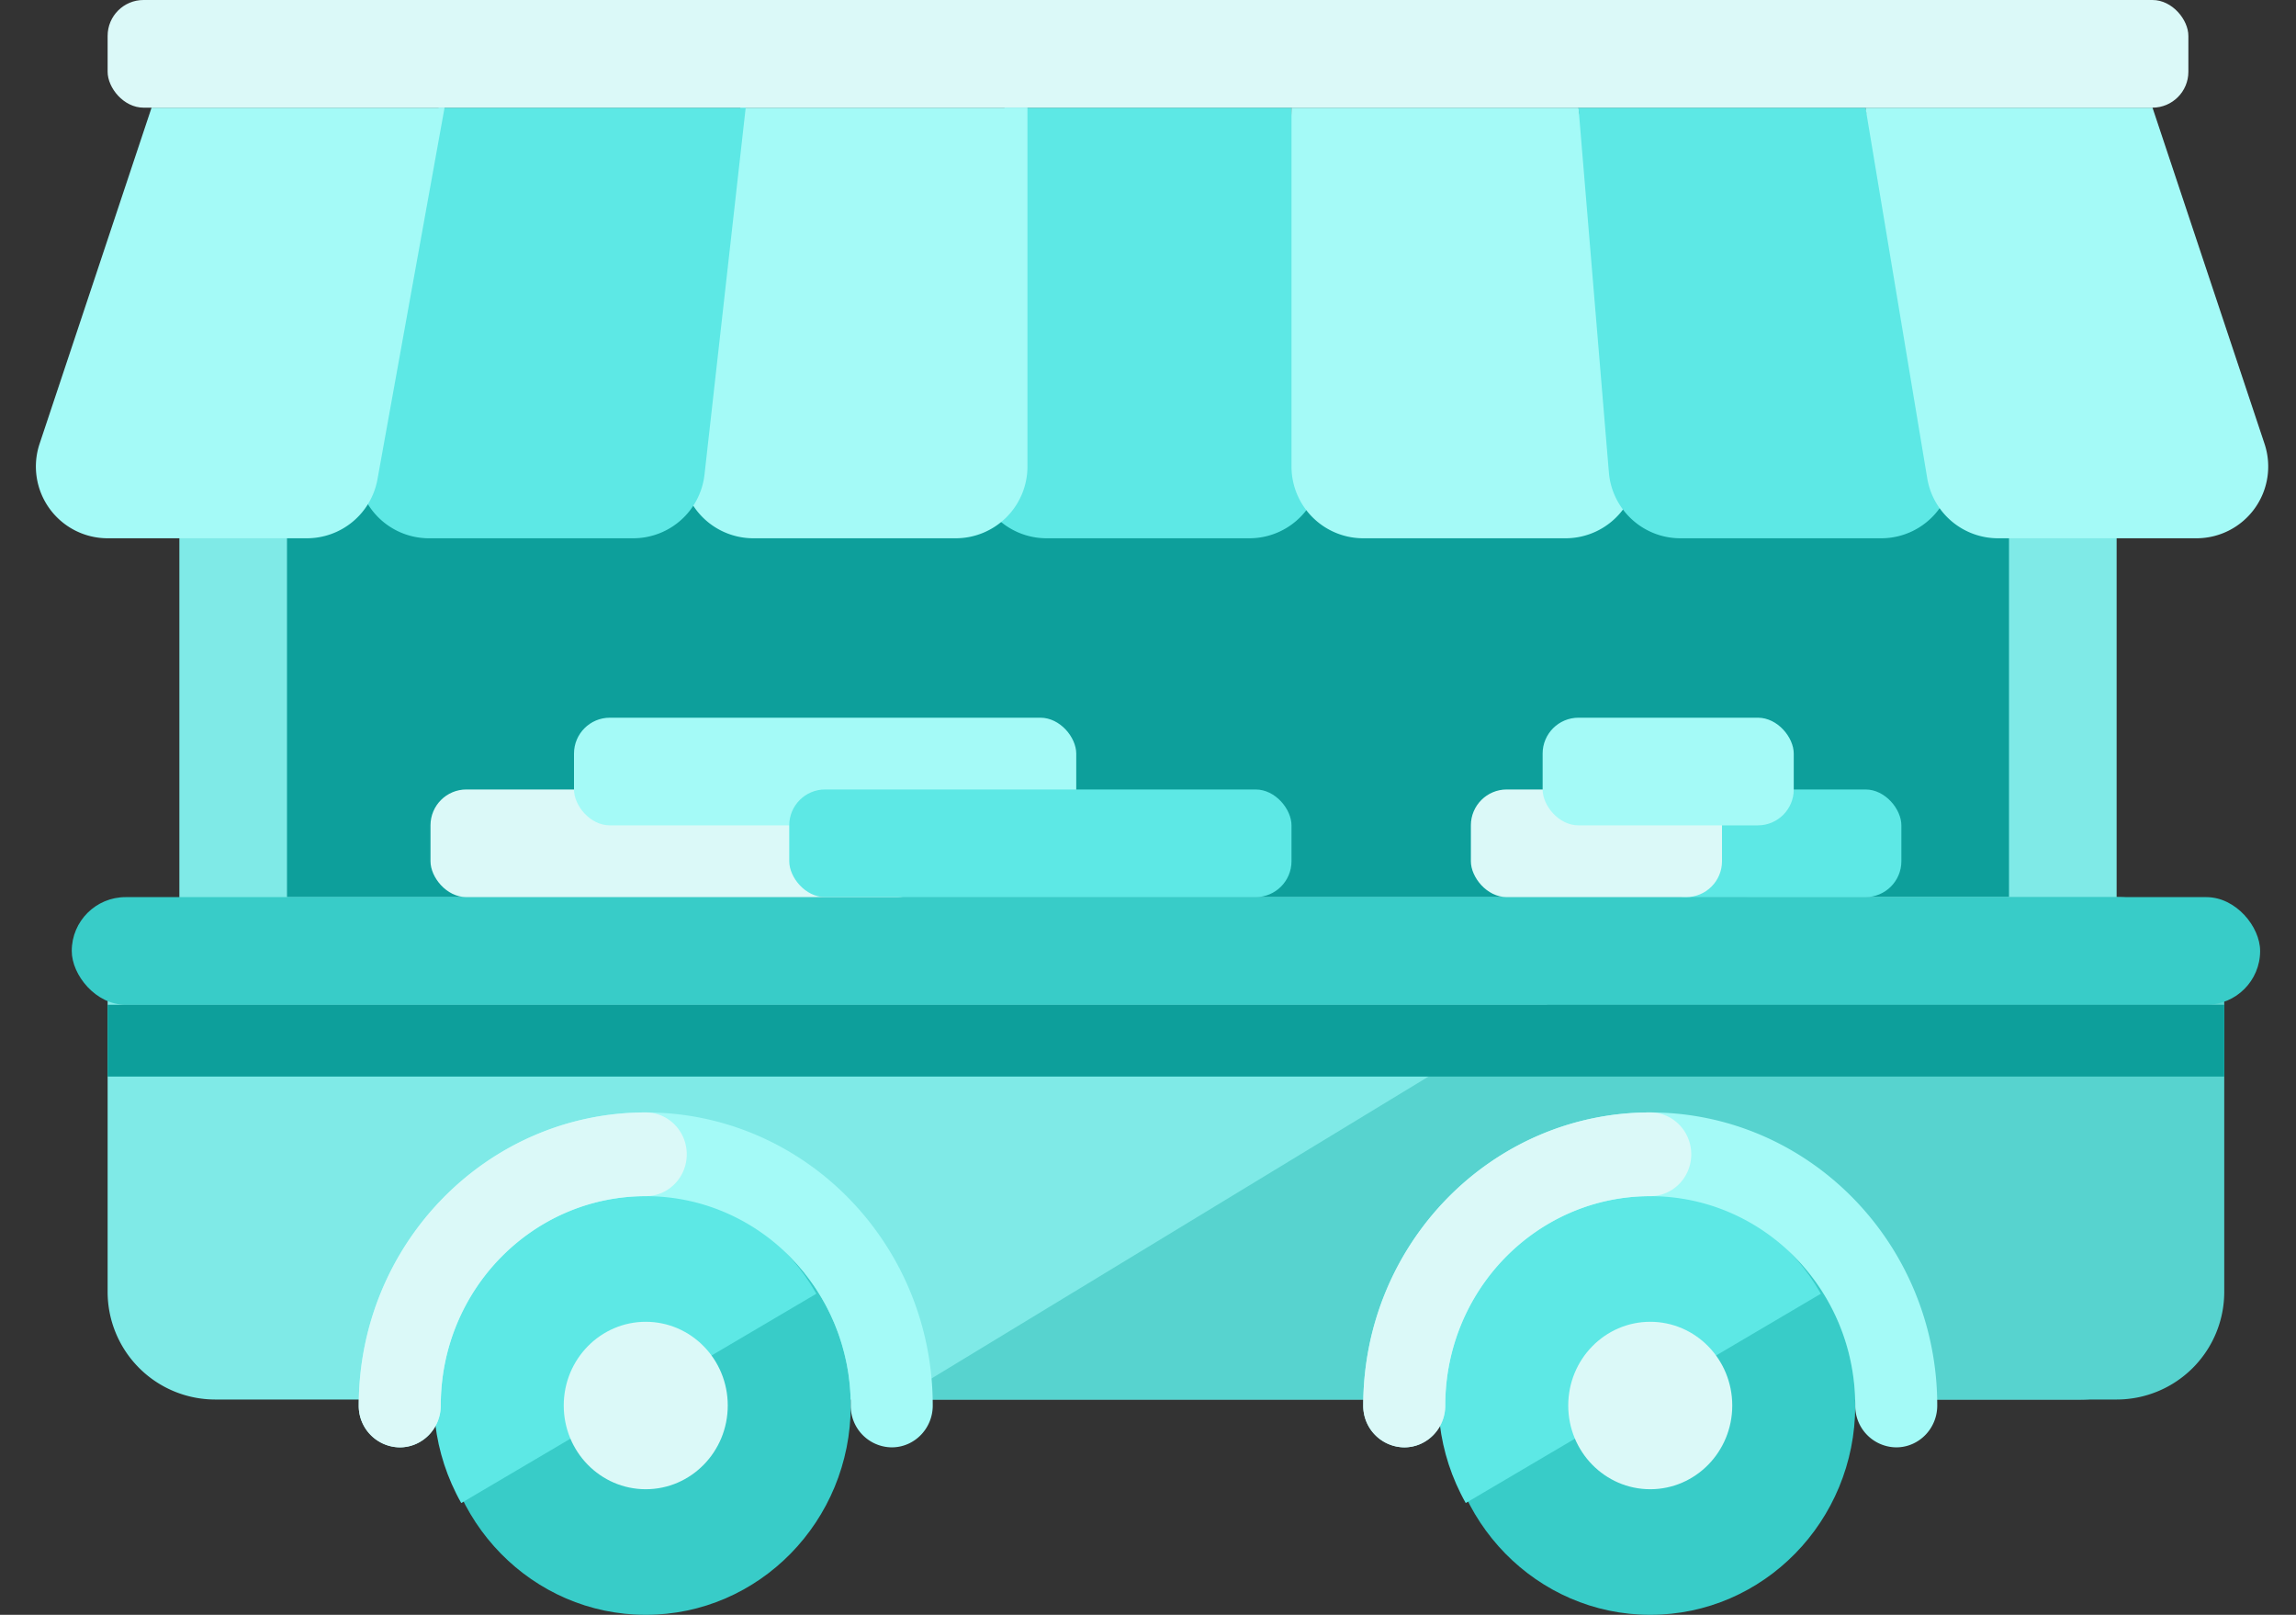 <svg xmlns="http://www.w3.org/2000/svg" width="64" height="45" viewBox="0 0 64 45">
    <rect x="0" y="0" width="64" height="45" fill="#333333" stroke="none"/>
    <g fill="none" fill-rule="evenodd" transform="translate(1)">
        <path fill="#0D9F9B" fill-rule="nonzero" d="M6 8h51v23H6z"/>
        <path fill="#7FEAE7" fill-rule="nonzero" d="M4 6h3v28H4zM55 6h3v28h-3z"/>
        <path fill="#7FEAE7" fill-rule="nonzero" d="M5 25h52a3 3 0 0 1 3 3v8a3 3 0 0 1-3 3H5a3 3 0 0 1-3-3v-8a3 3 0 0 1 3-3z"/>
        <path fill="#57D3CF" fill-rule="nonzero" d="M47.892 25H58a3 3 0 0 1 3 3v8a3 3 0 0 1-3 3H24l22.335-13.564A3 3 0 0 1 47.892 25z"/>
        <rect width="61" height="3" x="1" y="25" fill="#38CCC8" fill-rule="nonzero" rx="1.5"/>
        <g fill-rule="nonzero" transform="translate(36 31)">
            <ellipse cx="9" cy="8.167" fill="#38CCC8" rx="5.714" ry="5.833"/>
            <path fill="#5DE8E5" d="M13.755 5.052c-1.578-2.79-5.073-3.746-7.806-2.135-2.733 1.61-3.67 5.178-2.092 7.968l9.898-5.833z"/>
            <path fill="#A4FAF7" d="M17 8.167c0 .644-.512 1.166-1.143 1.166a1.155 1.155 0 0 1-1.143-1.166H3.286c0 .644-.512 1.166-1.143 1.166A1.155 1.155 0 0 1 1 8.167C1 3.657 4.582 0 9 0s8 3.656 8 8.167zm-2.286 0c0-3.222-2.558-5.834-5.714-5.834-3.156 0-5.714 2.612-5.714 5.834h11.428z"/>
            <path fill="#DBF9F8" d="M9 0c.631 0 1.143.522 1.143 1.167 0 .644-.512 1.166-1.143 1.166-3.156 0-5.714 2.612-5.714 5.834 0 .644-.512 1.166-1.143 1.166A1.155 1.155 0 0 1 1 8.167C1 3.657 4.582 0 9 0z"/>
            <ellipse cx="9" cy="8.167" fill="#DBF9F8" rx="2.286" ry="2.333"/>
        </g>
        <g fill-rule="nonzero" transform="translate(8 31)">
            <ellipse cx="9" cy="8.167" fill="#38CCC8" rx="5.714" ry="5.833"/>
            <path fill="#5DE8E5" d="M13.755 5.052c-1.578-2.79-5.073-3.746-7.806-2.135-2.733 1.61-3.67 5.178-2.092 7.968l9.898-5.833z"/>
            <path fill="#A4FAF7" d="M17 8.167c0 .644-.512 1.166-1.143 1.166a1.155 1.155 0 0 1-1.143-1.166H3.286c0 .644-.512 1.166-1.143 1.166A1.155 1.155 0 0 1 1 8.167C1 3.657 4.582 0 9 0s8 3.656 8 8.167zm-2.286 0c0-3.222-2.558-5.834-5.714-5.834-3.156 0-5.714 2.612-5.714 5.834h11.428z"/>
            <path fill="#DBF9F8" d="M9 0c.631 0 1.143.522 1.143 1.167 0 .644-.512 1.166-1.143 1.166-3.156 0-5.714 2.612-5.714 5.834 0 .644-.512 1.166-1.143 1.166A1.155 1.155 0 0 1 1 8.167C1 3.657 4.582 0 9 0z"/>
            <ellipse cx="9" cy="8.167" fill="#DBF9F8" rx="2.286" ry="2.333"/>
        </g>
        <path fill="#0D9F9B" fill-rule="nonzero" d="M2 28h59v2H2z"/>
        <path fill="#5DE8E5" fill-rule="nonzero" d="M27 3h8l.82 9.834A2 2 0 0 1 33.825 15h-5.652a2 2 0 0 1-1.993-2.166L27 3z"/>
        <path fill="#A4FAF7" fill-rule="nonzero" d="M35 3h8l1.612 9.671A2 2 0 0 1 42.639 15H37a2 2 0 0 1-2-2V3z"/>
        <path fill="#5DE8E5" fill-rule="nonzero" d="M43 3h8l2.379 9.515A2 2 0 0 1 51.439 15H45.84a2 2 0 0 1-1.993-1.834L43 3z"/>
        <path fill="#A4FAF7" fill-rule="nonzero" d="M51 3h8l3.123 9.368A2 2 0 0 1 60.225 15h-5.53a2 2 0 0 1-1.974-1.671L51 3zM19.64 3h8v10a2 2 0 0 1-2 2H20a2 2 0 0 1-1.973-2.329L19.64 3z"/>
        <path fill="#5DE8E5" fill-rule="nonzero" d="M11.228 3h8.558l-1.148 10.223A2 2 0 0 1 16.65 15h-5.693a2 2 0 0 1-1.948-2.453L11.229 3z"/>
        <path fill="#A4FAF7" fill-rule="nonzero" d="M3.225 3h8.167l-1.87 10.355A2 2 0 0 1 7.554 15H2a2 2 0 0 1-1.897-2.632L3.225 3z"/>
        <rect width="58" height="3" x="2" fill="#DBF9F8" fill-rule="nonzero" rx="1"/>
        <rect width="14" height="3" x="11" y="22" fill="#DBF9F8" fill-rule="nonzero" rx="1"/>
        <rect width="14" height="3" x="15" y="20" fill="#A4FAF7" fill-rule="nonzero" rx="1"/>
        <rect width="14" height="3" x="21" y="22" fill="#5DE8E5" fill-rule="nonzero" rx="1"/>
        <rect width="7" height="3" x="45" y="22" fill="#5DE8E5" fill-rule="nonzero" rx="1"/>
        <rect width="7" height="3" x="40" y="22" fill="#DBF9F8" fill-rule="nonzero" rx="1"/>
        <rect width="7" height="3" x="42" y="20" fill="#A4FAF7" fill-rule="nonzero" rx="1"/>
    </g>
</svg>
